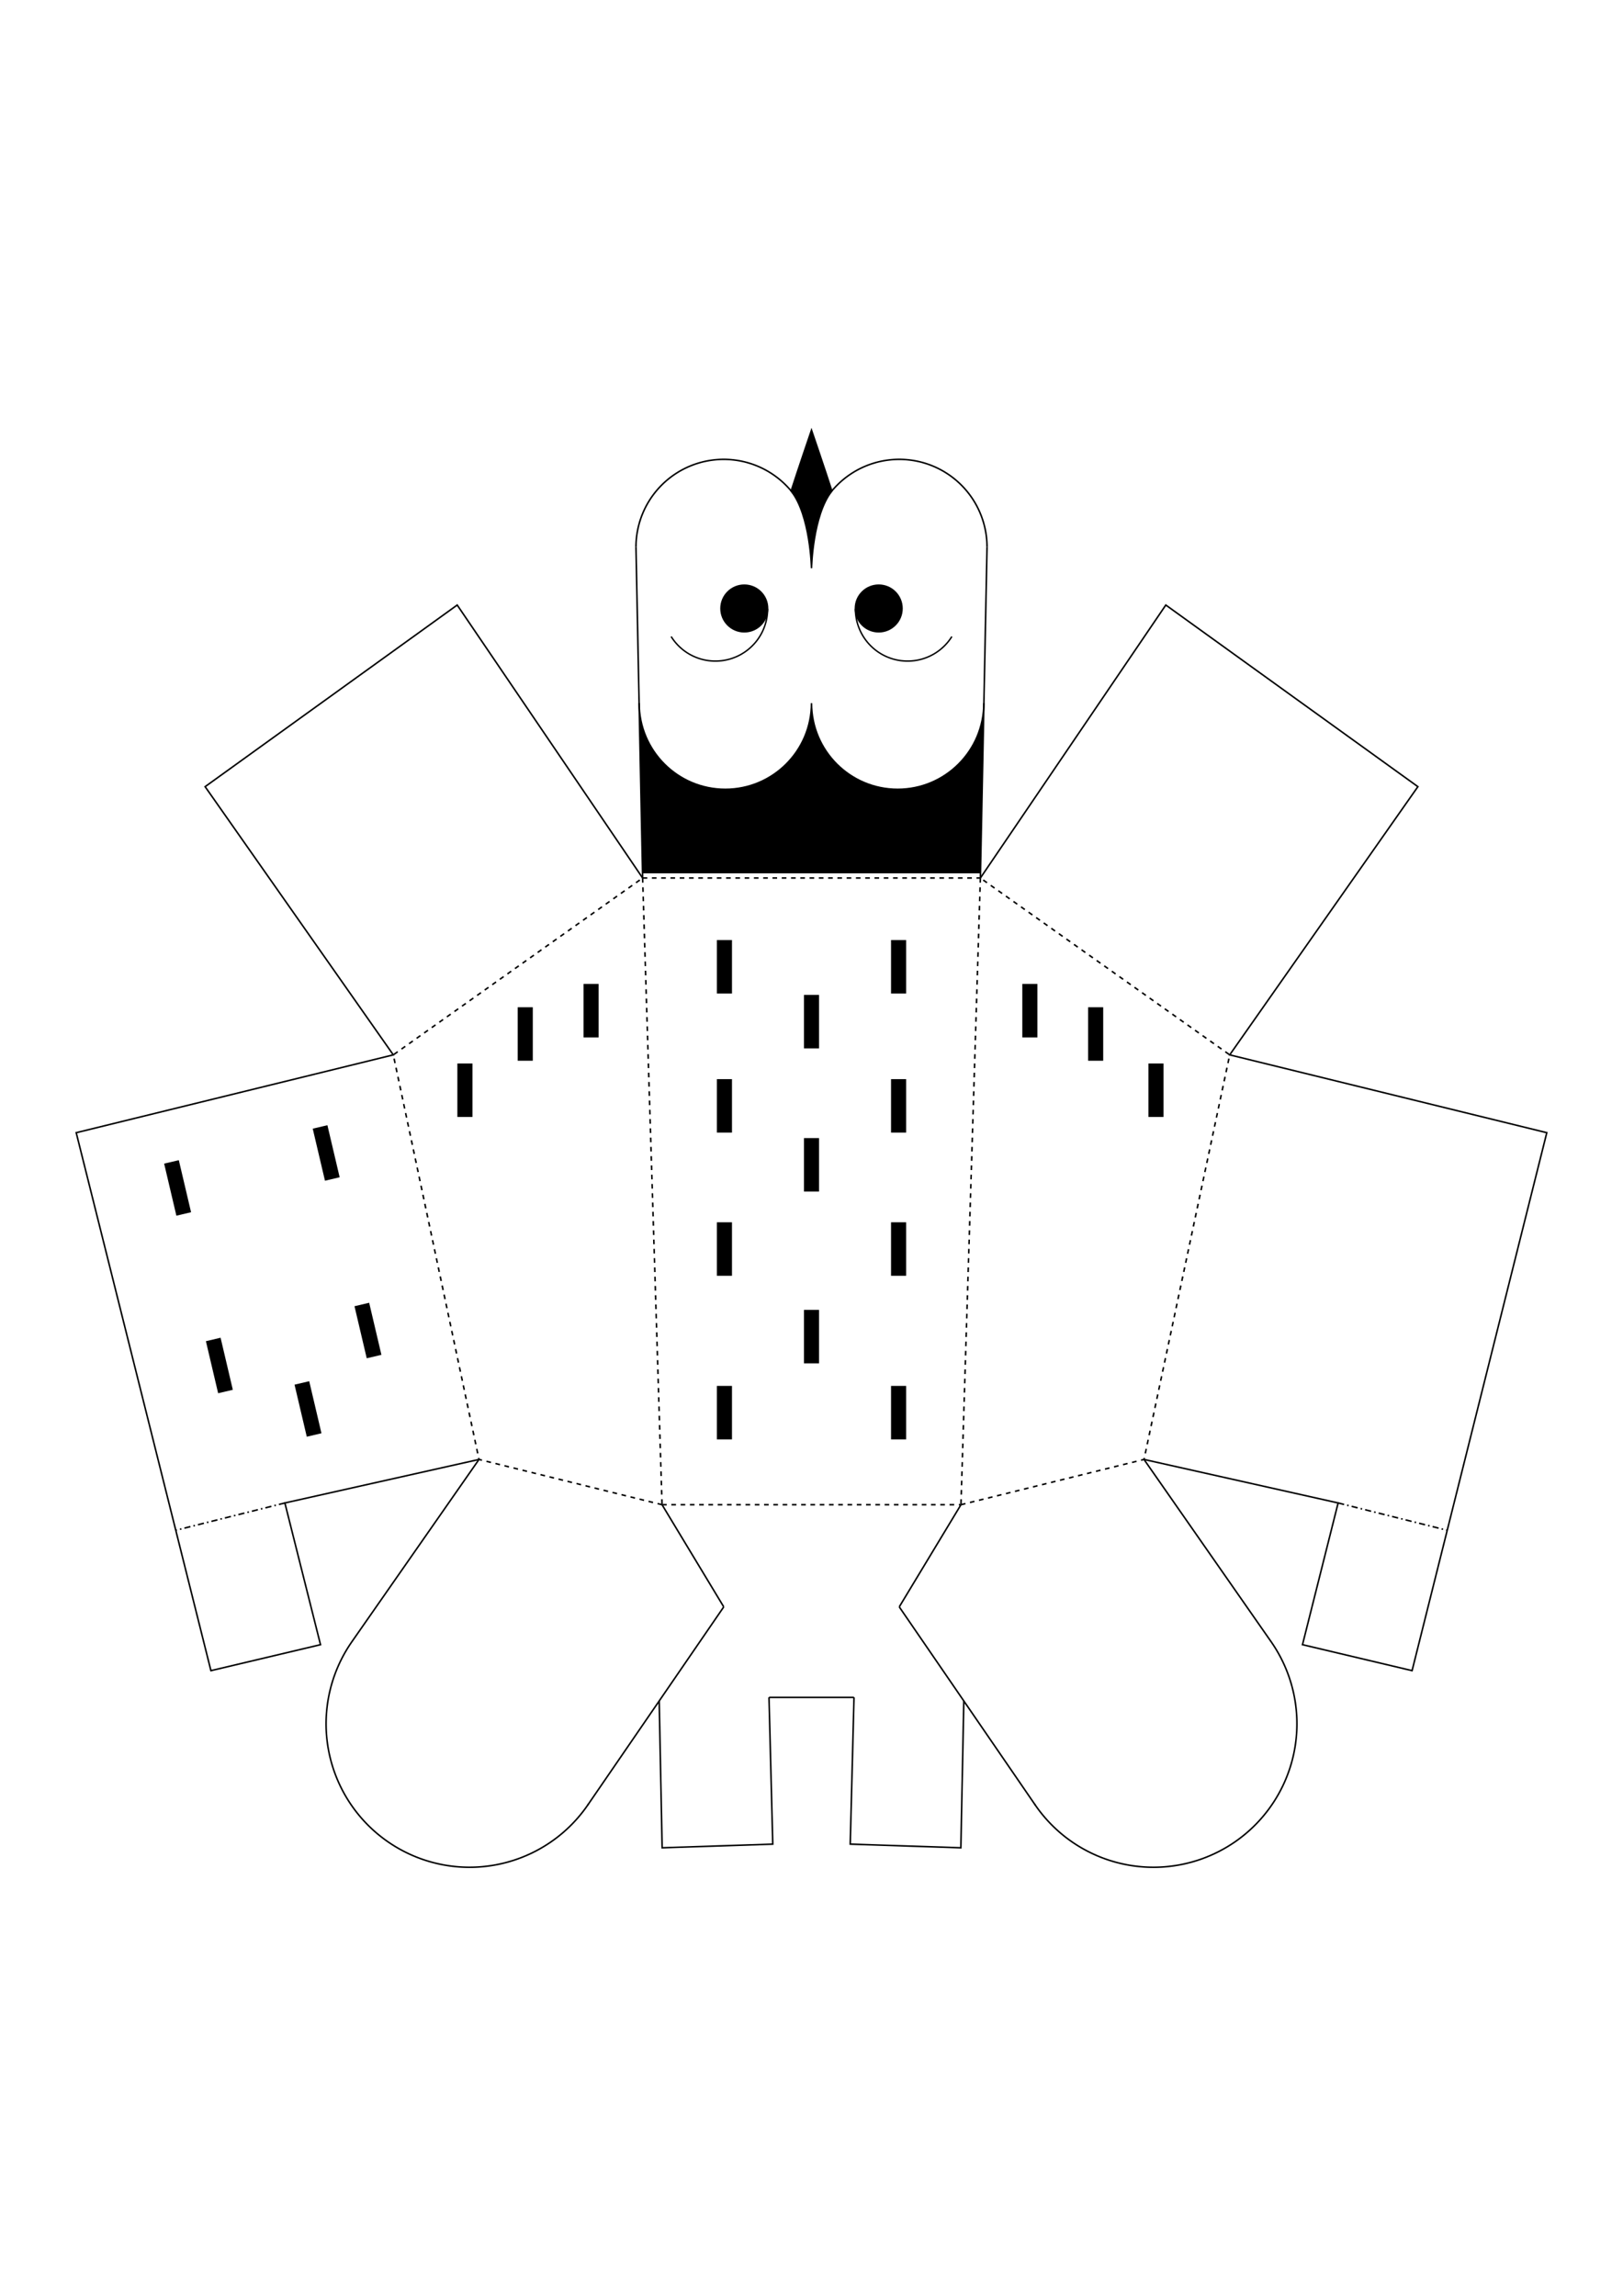 <?xml version="1.0" encoding="UTF-8" standalone="no"?>
<!-- Created with Inkscape (http://www.inkscape.org/) -->

<svg
   width="210mm"
   height="297mm"
   viewBox="0 0 210 297"
   version="1.1"
   id="svg5"
   xml:space="preserve"
   inkscape:version="1.2.1 (9c6d41e410, 2022-07-14)"
   sodipodi:docname="46_La_Lechuza_14-06-1936.svg"
   xmlns:inkscape="http://www.inkscape.org/namespaces/inkscape"
   xmlns:sodipodi="http://sodipodi.sourceforge.net/DTD/sodipodi-0.dtd"
   xmlns="http://www.w3.org/2000/svg"
   xmlns:svg="http://www.w3.org/2000/svg"><sodipodi:namedview
     id="namedview7"
     pagecolor="#ffffff"
     bordercolor="#999999"
     borderopacity="1"
     inkscape:showpageshadow="0"
     inkscape:pageopacity="0"
     inkscape:pagecheckerboard="0"
     inkscape:deskcolor="#d1d1d1"
     inkscape:document-units="mm"
     showgrid="false"
     inkscape:zoom="0.74564394"
     inkscape:cx="191.78054"
     inkscape:cy="718.84176"
     inkscape:window-width="1920"
     inkscape:window-height="1017"
     inkscape:window-x="-8"
     inkscape:window-y="-8"
     inkscape:window-maximized="1"
     inkscape:current-layer="g380" /><defs
     id="defs2" /><g
     inkscape:label="Camada 1"
     inkscape:groupmode="layer"
     id="layer1"><g
       id="g1308"
       transform="translate(-4.289,14.045)"><path
         id="path1271"
         style="fill:#000000;fill-opacity:1;stroke:none;stroke-width:0.2;stroke-linejoin:bevel;stroke-miterlimit:5.3;stroke-dasharray:none"
         d="m 131.591,76.914 c 0,6.159 -4.992,11.151 -11.151,11.151 -6.159,-10e-7 -11.151,-4.992 -11.151,-11.151 -1.9e-4,6.159 -4.993,11.151 -11.151,11.151 -6.159,0 -11.151,-4.992 -11.151,-11.151 m -2e-6,0 0.44,22.022 h 43.724 l 0.44,-22.022" /><path
         id="path1029"
         style="fill:none;stroke:#000000;stroke-width:0.2;stroke-linejoin:bevel;stroke-miterlimit:5.3;stroke-dasharray:none"
         d="M 86.577,56.737 A 11.355,11.355 0 0 1 97.932,45.382 11.355,11.355 0 0 1 109.287,56.737" /><path
         id="path1135"
         style="fill:none;stroke:#000000;stroke-width:0.2;stroke-linejoin:bevel;stroke-miterlimit:5.3;stroke-dasharray:none"
         d="m 80.428,219.334 a 18.559,18.559 0 0 1 -16.789,8.128 18.559,18.559 0 0 1 -15.372,-10.565 18.559,18.559 0 0 1 1.572,-18.586" /><path
         style="fill:none;stroke:#000000;stroke-width:0.2;stroke-linecap:butt;stroke-linejoin:miter;stroke-dasharray:none;stroke-opacity:1"
         d="M 97.935,193.831 80.342,219.459"
         id="path1137" /><path
         style="fill:none;stroke:#000000;stroke-width:0.2;stroke-linecap:butt;stroke-linejoin:miter;stroke-dasharray:none;stroke-opacity:1"
         d="M 66.266,174.758 49.819,198.338"
         id="path1139" /><path
         style="fill:none;stroke:#000000;stroke-width:0.2;stroke-linecap:butt;stroke-linejoin:miter;stroke-dasharray:none;stroke-opacity:1"
         d="M 97.935,193.831 89.951,180.613"
         id="path1141"
         sodipodi:nodetypes="cc" /><path
         style="fill:none;stroke:#000000;stroke-width:0.2;stroke-linecap:butt;stroke-linejoin:miter;stroke-dasharray:0.6, 0.6;stroke-dashoffset:0;stroke-opacity:1"
         d="M 89.951,180.613 66.266,174.758 55.177,122.419 87.439,99.54"
         id="path1143"
         sodipodi:nodetypes="cccc" /><path
         style="fill:none;stroke:#000000;stroke-width:0.2;stroke-linecap:butt;stroke-linejoin:miter;stroke-dasharray:none;stroke-opacity:1"
         d="M 87.439,99.54 63.446,64.226 30.829,87.724 55.177,122.419 14.149,132.488 l 17.431,69.593 14.179,-3.361 -4.61,-18.333 25.117,-5.629"
         id="path1145"
         sodipodi:nodetypes="ccccccccc" /><path
         style="fill:none;stroke:#000000;stroke-width:0.2;stroke-linecap:butt;stroke-linejoin:miter;stroke-dasharray:0.8, 0.4, 0.2, 0.4;stroke-dashoffset:0;stroke-opacity:1"
         d="m 41.149,180.387 -14.117,3.536"
         id="path1147" /><path
         style="fill:none;stroke:#000000;stroke-width:0.2;stroke-linecap:butt;stroke-linejoin:miter;stroke-dasharray:none;stroke-opacity:1"
         d="m 89.582,205.999 0.382,18.996 14.313,-0.471 -0.488,-18.984"
         id="path1158" /><path
         style="fill:none;stroke:#000000;stroke-width:0.2;stroke-linecap:butt;stroke-linejoin:miter;stroke-dasharray:0.6, 0.6;stroke-dashoffset:0;stroke-opacity:1"
         d="m 87.439,99.54 2.512,81.073"
         id="path1162"
         sodipodi:nodetypes="cc" /><path
         style="fill:none;stroke:#000000;stroke-width:0.2;stroke-linecap:butt;stroke-linejoin:miter;stroke-dasharray:none;stroke-dashoffset:0;stroke-opacity:1"
         d="m 86.577,56.737 0.862,42.803"
         id="path1152" /><circle
         style="fill:#000000;fill-opacity:1;stroke:none;stroke-width:0.226;stroke-linejoin:bevel;stroke-miterlimit:5.3;stroke-dasharray:0.906, 0.453, 0.226, 0.453;stroke-dashoffset:0;stroke-opacity:1"
         id="path1164"
         cx="100.593"
         cy="64.672"
         r="3.113" /><path
         style="fill:none;fill-opacity:1;stroke:#000000;stroke-width:0.186;stroke-linejoin:bevel;stroke-miterlimit:5.3;stroke-dasharray:none;stroke-dashoffset:0;stroke-opacity:1"
         id="path1166"
         sodipodi:type="arc"
         sodipodi:cx="96.856361"
         sodipodi:cy="64.723969"
         sodipodi:rx="6.7532587"
         sodipodi:ry="6.7532587"
         sodipodi:start="0"
         sodipodi:end="2.5830873"
         sodipodi:arc-type="arc"
         d="M 103.61,64.724 A 6.753,6.753 0 0 1 98.718,71.216 6.753,6.753 0 0 1 91.129,68.303"
         sodipodi:open="true" /><path
         id="path1232"
         style="fill:none;stroke:#000000;stroke-width:0.2;stroke-linejoin:bevel;stroke-miterlimit:5.3;stroke-dasharray:none"
         d="M 132.001,56.737 A 11.355,11.355 0 0 0 120.646,45.382 11.355,11.355 0 0 0 109.291,56.737" /><path
         id="path1234"
         style="fill:none;stroke:#000000;stroke-width:0.2;stroke-linejoin:bevel;stroke-miterlimit:5.3;stroke-dasharray:none"
         d="m 131.591,76.914 c 0,6.159 -4.992,11.151 -11.151,11.151 -6.159,-10e-7 -11.151,-4.992 -11.151,-11.151 -1.9e-4,6.159 -4.993,11.151 -11.151,11.151 -6.159,0 -11.151,-4.992 -11.151,-11.151"
         sodipodi:nodetypes="cscsc" /><path
         id="path1230"
         style="fill:#000000;fill-opacity:1;stroke:#000000;stroke-width:0.2;stroke-linecap:butt;stroke-linejoin:miter;stroke-dasharray:none;stroke-opacity:1"
         d="m 109.289,41.605 c 0.012,1.935 0.008,3.528 0,5.035 -0.008,-1.507 -0.012,-3.1 0,-5.035 z m 0,0 c 0,0 -1.81,5.309 -2.633,7.864 2.506,3.2 2.633,9.997 2.633,9.997 0,0 0.128,-6.798 2.633,-9.997 -0.823,-2.555 -2.633,-7.864 -2.633,-7.864 z" /><path
         id="path1236"
         style="fill:none;stroke:#000000;stroke-width:0.2;stroke-linejoin:bevel;stroke-miterlimit:5.3;stroke-dasharray:none"
         d="m 138.151,219.334 a 18.559,18.559 0 0 0 16.789,8.128 18.559,18.559 0 0 0 15.372,-10.565 18.559,18.559 0 0 0 -1.572,-18.586" /><path
         style="fill:none;stroke:#000000;stroke-width:0.2;stroke-linecap:butt;stroke-linejoin:miter;stroke-dasharray:none;stroke-opacity:1"
         d="m 120.643,193.831 17.593,25.629"
         id="path1238" /><path
         style="fill:none;stroke:#000000;stroke-width:0.2;stroke-linecap:butt;stroke-linejoin:miter;stroke-dasharray:none;stroke-opacity:1"
         d="m 152.312,174.758 16.447,23.58"
         id="path1240" /><path
         style="fill:none;stroke:#000000;stroke-width:0.2;stroke-linecap:butt;stroke-linejoin:miter;stroke-dasharray:none;stroke-opacity:1"
         d="m 120.643,193.831 7.984,-13.218"
         id="path1242"
         sodipodi:nodetypes="cc" /><path
         style="fill:none;stroke:#000000;stroke-width:0.2;stroke-linecap:butt;stroke-linejoin:miter;stroke-dasharray:0.6, 0.6;stroke-dashoffset:0;stroke-opacity:1"
         d="m 128.627,180.613 23.685,-5.855 11.089,-52.339 -32.262,-22.879"
         id="path1244"
         sodipodi:nodetypes="cccc" /><path
         style="fill:none;stroke:#000000;stroke-width:0.2;stroke-linecap:butt;stroke-linejoin:miter;stroke-dasharray:none;stroke-opacity:1"
         d="m 131.139,99.54 23.993,-35.314 32.617,23.498 -24.349,34.695 41.028,10.069 -17.431,69.593 -14.179,-3.361 4.61,-18.333 -25.117,-5.629"
         id="path1246"
         sodipodi:nodetypes="ccccccccc" /><path
         style="fill:none;stroke:#000000;stroke-width:0.2;stroke-linecap:butt;stroke-linejoin:miter;stroke-dasharray:0.8, 0.4, 0.2, 0.4;stroke-dashoffset:0;stroke-opacity:1"
         d="m 177.429,180.387 14.117,3.536"
         id="path1248" /><path
         style="fill:none;stroke:#000000;stroke-width:0.2;stroke-linecap:butt;stroke-linejoin:miter;stroke-dasharray:none;stroke-opacity:1"
         d="m 128.996,205.999 -0.382,18.996 -14.313,-0.471 0.488,-18.984"
         id="path1250" /><path
         style="fill:none;stroke:#000000;stroke-width:0.2;stroke-linecap:butt;stroke-linejoin:miter;stroke-dasharray:0.6, 0.6;stroke-dashoffset:0;stroke-opacity:1"
         d="m 131.139,99.54 -2.512,81.073"
         id="path1252"
         sodipodi:nodetypes="cc" /><path
         style="fill:none;stroke:#000000;stroke-width:0.2;stroke-linecap:butt;stroke-linejoin:miter;stroke-dasharray:none;stroke-dashoffset:0;stroke-opacity:1"
         d="m 132.001,56.737 -0.862,42.803"
         id="path1254" /><circle
         style="fill:#000000;fill-opacity:1;stroke:none;stroke-width:0.226;stroke-linejoin:bevel;stroke-miterlimit:5.3;stroke-dasharray:0.906, 0.453, 0.226, 0.453;stroke-dashoffset:0;stroke-opacity:1"
         id="circle1256"
         cx="-117.985"
         cy="64.672"
         r="3.113"
         transform="scale(-1,1)" /><path
         style="fill:none;fill-opacity:1;stroke:#000000;stroke-width:0.186;stroke-linejoin:bevel;stroke-miterlimit:5.3;stroke-dasharray:none;stroke-dashoffset:0;stroke-opacity:1"
         id="path1258"
         sodipodi:type="arc"
         sodipodi:cx="-121.72187"
         sodipodi:cy="64.723969"
         sodipodi:rx="6.7532587"
         sodipodi:ry="6.7532587"
         sodipodi:start="0"
         sodipodi:end="2.5830873"
         sodipodi:arc-type="arc"
         d="m -114.969,64.724 a 6.753,6.753 0 0 1 -4.892,6.492 6.753,6.753 0 0 1 -7.589,-2.913"
         sodipodi:open="true"
         transform="scale(-1,1)" /><path
         style="fill:none;stroke:#000000;stroke-width:0.2;stroke-linecap:butt;stroke-linejoin:miter;stroke-dasharray:0.6, 0.6;stroke-dashoffset:0;stroke-opacity:1"
         d="m 87.439,99.54 h 43.7"
         id="path1263" /><path
         style="fill:none;stroke:#000000;stroke-width:0.2;stroke-linecap:butt;stroke-linejoin:miter;stroke-dasharray:0.6, 0.6;stroke-dashoffset:0;stroke-opacity:1"
         d="M 89.951,180.613 H 128.627"
         id="path1265" /><path
         style="fill:none;stroke:#000000;stroke-width:0.2;stroke-linecap:butt;stroke-linejoin:miter;stroke-dasharray:none;stroke-opacity:1"
         d="m 103.79,205.54 h 10.998"
         id="path1274" /></g><g
       id="g380"
       transform="translate(-4.424,14.123)"><g
         id="g895"
         transform="translate(0.135)"><g
           id="g2633"
           transform="translate(0.323)"><rect
             style="fill:#000000;stroke:none;stroke-width:0.2;stroke-linejoin:bevel;stroke-miterlimit:5.3;stroke-dasharray:0.8, 0.4, 0.2, 0.4;stroke-dashoffset:0"
             id="rect2625"
             width="1.952"
             height="6.919"
             x="96.725"
             y="107.487" /><rect
             style="fill:#000000;stroke:none;stroke-width:0.2;stroke-linejoin:bevel;stroke-miterlimit:5.3;stroke-dasharray:0.8, 0.4, 0.2, 0.4;stroke-dashoffset:0"
             id="rect2627"
             width="1.952"
             height="6.919"
             x="119.257"
             y="107.487" /></g><rect
           style="fill:#000000;stroke:none;stroke-width:0.2;stroke-linejoin:bevel;stroke-miterlimit:5.3;stroke-dasharray:0.8, 0.4, 0.2, 0.4;stroke-dashoffset:0"
           id="rect2629"
           width="1.952"
           height="6.919"
           x="108.313"
           y="114.584" /><g
           id="g2639"
           transform="translate(0.323,17.992)"><rect
             style="fill:#000000;stroke:none;stroke-width:0.2;stroke-linejoin:bevel;stroke-miterlimit:5.3;stroke-dasharray:0.8, 0.4, 0.2, 0.4;stroke-dashoffset:0"
             id="rect2635"
             width="1.952"
             height="6.919"
             x="96.725"
             y="107.487" /><rect
             style="fill:#000000;stroke:none;stroke-width:0.2;stroke-linejoin:bevel;stroke-miterlimit:5.3;stroke-dasharray:0.8, 0.4, 0.2, 0.4;stroke-dashoffset:0"
             id="rect2637"
             width="1.952"
             height="6.919"
             x="119.257"
             y="107.487" /></g><rect
           style="fill:#000000;stroke:none;stroke-width:0.2;stroke-linejoin:bevel;stroke-miterlimit:5.3;stroke-dasharray:0.8, 0.4, 0.2, 0.4;stroke-dashoffset:0"
           id="rect2641"
           width="1.952"
           height="6.919"
           x="108.313"
           y="133.105" /><g
           id="g2647"
           transform="translate(0.323,36.513)"><rect
             style="fill:#000000;stroke:none;stroke-width:0.2;stroke-linejoin:bevel;stroke-miterlimit:5.3;stroke-dasharray:0.8, 0.4, 0.2, 0.4;stroke-dashoffset:0"
             id="rect2643"
             width="1.952"
             height="6.919"
             x="96.725"
             y="107.487" /><rect
             style="fill:#000000;stroke:none;stroke-width:0.2;stroke-linejoin:bevel;stroke-miterlimit:5.3;stroke-dasharray:0.8, 0.4, 0.2, 0.4;stroke-dashoffset:0"
             id="rect2645"
             width="1.952"
             height="6.919"
             x="119.257"
             y="107.487" /></g><rect
           style="fill:#000000;stroke:none;stroke-width:0.2;stroke-linejoin:bevel;stroke-miterlimit:5.3;stroke-dasharray:0.8, 0.4, 0.2, 0.4;stroke-dashoffset:0"
           id="rect2649"
           width="1.952"
           height="6.919"
           x="108.313"
           y="155.329" /><g
           id="g2655"
           transform="translate(0.323,57.679)"><rect
             style="fill:#000000;stroke:none;stroke-width:0.2;stroke-linejoin:bevel;stroke-miterlimit:5.3;stroke-dasharray:0.8, 0.4, 0.2, 0.4;stroke-dashoffset:0"
             id="rect2651"
             width="1.952"
             height="6.919"
             x="96.725"
             y="107.487" /><rect
             style="fill:#000000;stroke:none;stroke-width:0.2;stroke-linejoin:bevel;stroke-miterlimit:5.3;stroke-dasharray:0.8, 0.4, 0.2, 0.4;stroke-dashoffset:0"
             id="rect2653"
             width="1.952"
             height="6.919"
             x="119.257"
             y="107.487" /></g></g><g
         id="g2684"
         transform="translate(-0.355)"><g
           id="g2666"><rect
             style="fill:#000000;stroke:none;stroke-width:0.2;stroke-linejoin:bevel;stroke-miterlimit:5.3;stroke-dasharray:0.8, 0.4, 0.2, 0.4;stroke-dashoffset:0"
             id="rect2657"
             width="1.952"
             height="6.919"
             x="80.281"
             y="113.165" /><rect
             style="fill:#000000;stroke:none;stroke-width:0.2;stroke-linejoin:bevel;stroke-miterlimit:5.3;stroke-dasharray:0.8, 0.4, 0.2, 0.4;stroke-dashoffset:0"
             id="rect2659"
             width="1.952"
             height="6.919"
             x="71.765"
             y="116.181" /><rect
             style="fill:#000000;stroke:none;stroke-width:0.2;stroke-linejoin:bevel;stroke-miterlimit:5.3;stroke-dasharray:0.8, 0.4, 0.2, 0.4;stroke-dashoffset:0"
             id="rect2661"
             width="1.952"
             height="6.919"
             x="63.958"
             y="123.455" /></g><g
           id="g2674"
           transform="matrix(-1,0,0,1,219.288,0)"><rect
             style="fill:#000000;stroke:none;stroke-width:0.2;stroke-linejoin:bevel;stroke-miterlimit:5.3;stroke-dasharray:0.8, 0.4, 0.2, 0.4;stroke-dashoffset:0"
             id="rect2668"
             width="1.952"
             height="6.919"
             x="80.281"
             y="113.165" /><rect
             style="fill:#000000;stroke:none;stroke-width:0.2;stroke-linejoin:bevel;stroke-miterlimit:5.3;stroke-dasharray:0.8, 0.4, 0.2, 0.4;stroke-dashoffset:0"
             id="rect2670"
             width="1.952"
             height="6.919"
             x="71.765"
             y="116.181" /><rect
             style="fill:#000000;stroke:none;stroke-width:0.2;stroke-linejoin:bevel;stroke-miterlimit:5.3;stroke-dasharray:0.8, 0.4, 0.2, 0.4;stroke-dashoffset:0"
             id="rect2672"
             width="1.952"
             height="6.919"
             x="63.958"
             y="123.455" /></g></g><g
         id="g2703"
         transform="rotate(-13.238,31.016,164.949)"
         inkscape:transform-center-x="-7.1067763"
         inkscape:transform-center-y="-14.508017"><rect
           style="fill:#000000;stroke:none;stroke-width:0.2;stroke-linejoin:bevel;stroke-miterlimit:5.3;stroke-dasharray:0.8, 0.4, 0.2, 0.4;stroke-dashoffset:0"
           id="rect2686"
           width="1.952"
           height="6.919"
           x="32.339"
           y="135.943" /><rect
           style="fill:#000000;stroke:none;stroke-width:0.2;stroke-linejoin:bevel;stroke-miterlimit:5.3;stroke-dasharray:0.8, 0.4, 0.2, 0.4;stroke-dashoffset:0"
           id="rect2690"
           width="1.952"
           height="6.919"
           x="52.09"
           y="135.943" /><rect
           style="fill:#000000;stroke:none;stroke-width:0.2;stroke-linejoin:bevel;stroke-miterlimit:5.3;stroke-dasharray:0.8, 0.4, 0.2, 0.4;stroke-dashoffset:0"
           id="rect2692"
           width="1.952"
           height="6.919"
           x="32.339"
           y="159.54" /><rect
           style="fill:#000000;stroke:none;stroke-width:0.2;stroke-linejoin:bevel;stroke-miterlimit:5.3;stroke-dasharray:0.8, 0.4, 0.2, 0.4;stroke-dashoffset:0"
           id="rect2694"
           width="1.952"
           height="6.919"
           x="52.09"
           y="159.54" /><rect
           style="fill:#000000;stroke:none;stroke-width:0.2;stroke-linejoin:bevel;stroke-miterlimit:5.3;stroke-dasharray:0.8, 0.4, 0.2, 0.4;stroke-dashoffset:0"
           id="rect2696"
           width="1.952"
           height="6.919"
           x="42.215"
           y="167.641" /></g></g></g></svg>

